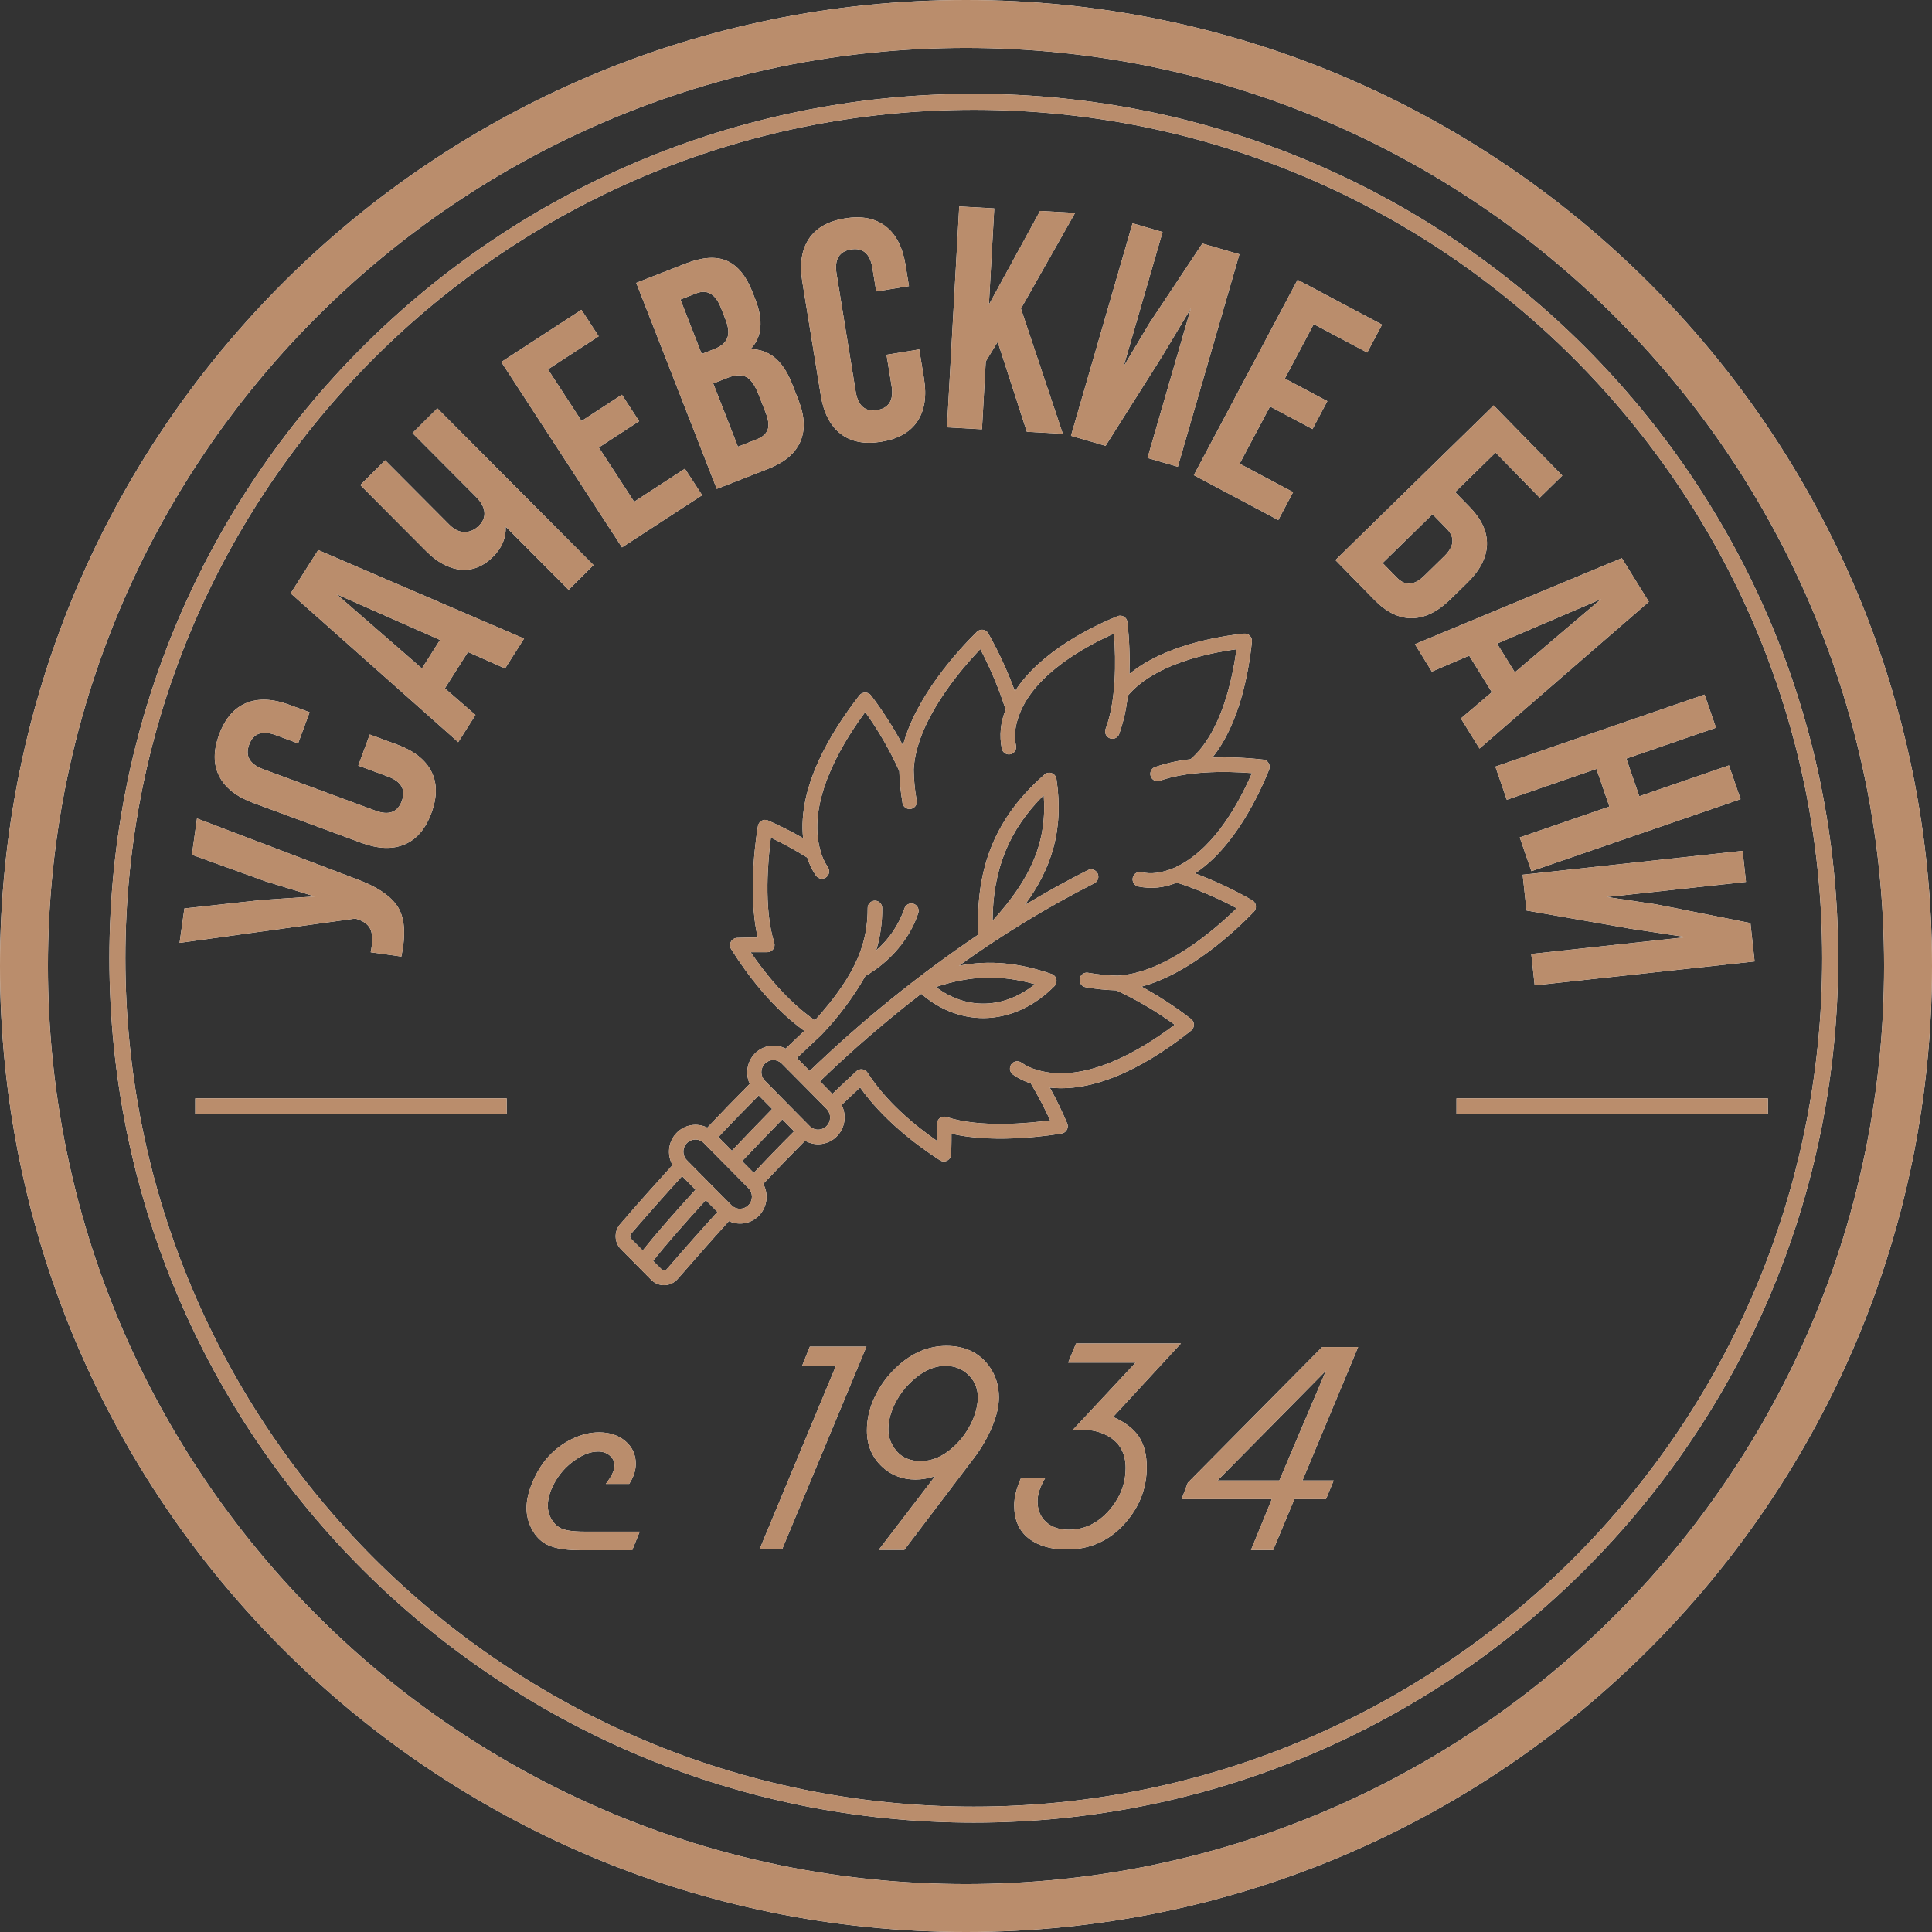 <svg width="232" height="232" viewBox="0 0 232 232" fill="none" xmlns="http://www.w3.org/2000/svg">
<rect x="0" y="0" width="232" height="232" fill="#333333" stroke="none"/>
<g id="Logo ">
<g id="Oval">
<path fill-rule="evenodd" clip-rule="evenodd" d="M0 116C0 180.065 51.935 232 116 232C180.065 232 232 180.065 232 116C232 51.935 180.065 0 116 0C51.935 0 0 51.935 0 116ZM226.248 116C226.248 176.888 176.888 226.248 116 226.248C55.112 226.248 5.752 176.888 5.752 116C5.752 55.112 55.112 5.752 116 5.752C176.888 5.752 226.248 55.112 226.248 116Z" fill="white"/>
<path fill-rule="evenodd" clip-rule="evenodd" d="M0 116C0 180.065 51.935 232 116 232C180.065 232 232 180.065 232 116C232 51.935 180.065 0 116 0C51.935 0 0 51.935 0 116ZM226.248 116C226.248 176.888 176.888 226.248 116 226.248C55.112 226.248 5.752 176.888 5.752 116C5.752 55.112 55.112 5.752 116 5.752C176.888 5.752 226.248 55.112 226.248 116Z" fill="#BA8D6C"/>
</g>
<g id="Oval_2">
<path fill-rule="evenodd" clip-rule="evenodd" d="M13.136 115.065C13.136 172.392 59.609 218.864 116.935 218.864C174.262 218.864 220.734 172.392 220.734 115.065C220.734 57.739 174.262 11.266 116.935 11.266C59.609 11.266 13.136 57.739 13.136 115.065ZM218.816 115.065C218.816 171.333 173.202 216.946 116.935 216.946C60.667 216.946 15.053 171.333 15.053 115.065C15.053 58.798 60.667 13.184 116.935 13.184C173.202 13.184 218.816 58.798 218.816 115.065Z" fill="white"/>
<path fill-rule="evenodd" clip-rule="evenodd" d="M13.136 115.065C13.136 172.392 59.609 218.864 116.935 218.864C174.262 218.864 220.734 172.392 220.734 115.065C220.734 57.739 174.262 11.266 116.935 11.266C59.609 11.266 13.136 57.739 13.136 115.065ZM218.816 115.065C218.816 171.333 173.202 216.946 116.935 216.946C60.667 216.946 15.053 171.333 15.053 115.065C15.053 58.798 60.667 13.184 116.935 13.184C173.202 13.184 218.816 58.798 218.816 115.065Z" fill="#BA8D6C"/>
</g>
<g id="Group">
<g id="&#209;&#131;">
<path fill-rule="evenodd" clip-rule="evenodd" d="M23.656 98.287L42.649 105.508C45.13 106.396 46.815 107.496 47.705 108.805C48.594 110.115 48.759 112.135 48.197 114.865L44.514 114.349C44.749 113.222 44.756 112.348 44.537 111.724C44.318 111.101 43.768 110.65 42.887 110.372L42.667 110.303L21.565 113.222L22.143 109.09L31.444 108.074L37.789 107.648L31.8 105.805L23.046 102.646L23.656 98.287Z" fill="white"/>
<path fill-rule="evenodd" clip-rule="evenodd" d="M23.656 98.287L42.649 105.508C45.13 106.396 46.815 107.496 47.705 108.805C48.594 110.115 48.759 112.135 48.197 114.865L44.514 114.349C44.749 113.222 44.756 112.348 44.537 111.724C44.318 111.101 43.768 110.65 42.887 110.372L42.667 110.303L21.565 113.222L22.143 109.09L31.444 108.074L37.789 107.648L31.8 105.805L23.046 102.646L23.656 98.287Z" fill="#BA8D6C"/>
</g>
<g id="&#209;&#129;">
<path fill-rule="evenodd" clip-rule="evenodd" d="M43.024 91.936L44.403 88.202L47.714 89.424C49.731 90.17 51.094 91.244 51.802 92.648C52.511 94.053 52.511 95.712 51.804 97.627C51.097 99.542 50.018 100.803 48.566 101.409C47.115 102.016 45.381 101.946 43.364 101.201L30.405 96.415C28.388 95.67 27.025 94.595 26.317 93.191C25.608 91.787 25.608 90.127 26.315 88.212C27.022 86.297 28.101 85.037 29.552 84.43C31.004 83.824 32.738 83.893 34.755 84.638L37.176 85.532L35.797 89.266L33.127 88.28C31.489 87.675 30.419 88.055 29.915 89.419C29.411 90.784 29.977 91.768 31.615 92.373L45.072 97.344C46.685 97.94 47.744 97.556 48.248 96.191C48.752 94.827 48.197 93.847 46.584 93.251L43.024 91.936Z" fill="white"/>
<path fill-rule="evenodd" clip-rule="evenodd" d="M43.024 91.936L44.403 88.202L47.714 89.424C49.731 90.17 51.094 91.244 51.802 92.648C52.511 94.053 52.511 95.712 51.804 97.627C51.097 99.542 50.018 100.803 48.566 101.409C47.115 102.016 45.381 101.946 43.364 101.201L30.405 96.415C28.388 95.67 27.025 94.595 26.317 93.191C25.608 91.787 25.608 90.127 26.315 88.212C27.022 86.297 28.101 85.037 29.552 84.43C31.004 83.824 32.738 83.893 34.755 84.638L37.176 85.532L35.797 89.266L33.127 88.28C31.489 87.675 30.419 88.055 29.915 89.419C29.411 90.784 29.977 91.768 31.615 92.373L45.072 97.344C46.685 97.94 47.744 97.556 48.248 96.191C48.752 94.827 48.197 93.847 46.584 93.251L43.024 91.936Z" fill="#BA8D6C"/>
</g>
<g id="&#208;&#176;">
<path fill-rule="evenodd" clip-rule="evenodd" d="M38.209 66.051L62.929 76.683L60.65 80.269L56.192 78.297L53.42 82.658L57.098 85.857L55.024 89.12L34.904 71.252L38.209 66.051ZM40.415 71.353L50.665 80.272L52.841 76.848L40.415 71.353Z" fill="white"/>
<path fill-rule="evenodd" clip-rule="evenodd" d="M38.209 66.051L62.929 76.683L60.65 80.269L56.192 78.297L53.42 82.658L57.098 85.857L55.024 89.12L34.904 71.252L38.209 66.051ZM40.415 71.353L50.665 80.272L52.841 76.848L40.415 71.353Z" fill="#BA8D6C"/>
</g>
<g id="&#209;&#135;">
<path fill-rule="evenodd" clip-rule="evenodd" d="M49.535 52.004L52.518 49.033L71.265 67.855L68.282 70.826L60.73 63.244C60.775 64.591 60.274 65.787 59.225 66.831C58.032 68.02 56.726 68.544 55.308 68.403C53.889 68.263 52.519 67.529 51.198 66.203L43.271 58.244L46.254 55.273L53.94 62.99C54.547 63.599 55.169 63.898 55.807 63.888C56.445 63.878 57.017 63.62 57.523 63.116C58.012 62.63 58.226 62.086 58.167 61.484C58.108 60.883 57.766 60.268 57.141 59.641L49.535 52.004Z" fill="white"/>
<path fill-rule="evenodd" clip-rule="evenodd" d="M49.535 52.004L52.518 49.033L71.265 67.855L68.282 70.826L60.73 63.244C60.775 64.591 60.274 65.787 59.225 66.831C58.032 68.02 56.726 68.544 55.308 68.403C53.889 68.263 52.519 67.529 51.198 66.203L43.271 58.244L46.254 55.273L53.94 62.99C54.547 63.599 55.169 63.898 55.807 63.888C56.445 63.878 57.017 63.62 57.523 63.116C58.012 62.63 58.226 62.086 58.167 61.484C58.108 60.883 57.766 60.268 57.141 59.641L49.535 52.004Z" fill="#BA8D6C"/>
</g>
<g id="&#208;&#181;">
<path fill-rule="evenodd" clip-rule="evenodd" d="M65.796 44.352L69.834 50.553L74.677 47.4L76.748 50.58L71.905 53.734L76.15 60.253L82.244 56.285L84.315 59.465L74.693 65.731L60.197 43.469L69.819 37.203L71.89 40.384L65.796 44.352Z" fill="white"/>
<path fill-rule="evenodd" clip-rule="evenodd" d="M65.796 44.352L69.834 50.553L74.677 47.4L76.748 50.58L71.905 53.734L76.15 60.253L82.244 56.285L84.315 59.465L74.693 65.731L60.197 43.469L69.819 37.203L71.89 40.384L65.796 44.352Z" fill="#BA8D6C"/>
</g>
<g id="&#208;&#178;">
<path fill-rule="evenodd" clip-rule="evenodd" d="M82.322 31.653C84.343 30.864 85.998 30.753 87.288 31.322C88.579 31.891 89.602 33.141 90.357 35.074L90.702 35.957C91.696 38.502 91.502 40.493 90.118 41.93C92.362 41.923 94.027 43.31 95.113 46.09L95.9 48.105C96.646 50.014 96.71 51.667 96.091 53.063C95.472 54.459 94.188 55.538 92.239 56.299L86.071 58.709L76.404 33.965L82.322 31.653ZM87.39 45.359L85.643 46.042L88.612 53.642L90.858 52.764C91.547 52.495 91.987 52.113 92.177 51.617C92.367 51.122 92.287 50.427 91.937 49.531L91.095 47.375C90.653 46.244 90.151 45.537 89.588 45.254C89.026 44.971 88.293 45.006 87.39 45.359ZM83.596 35.229L81.707 35.968L84.261 42.507L85.794 41.908C86.579 41.602 87.089 41.172 87.324 40.618C87.56 40.064 87.494 39.316 87.125 38.373L86.587 36.994C85.924 35.298 84.927 34.709 83.596 35.229Z" fill="white"/>
<path fill-rule="evenodd" clip-rule="evenodd" d="M82.322 31.653C84.343 30.864 85.998 30.753 87.288 31.322C88.579 31.891 89.602 33.141 90.357 35.074L90.702 35.957C91.696 38.502 91.502 40.493 90.118 41.93C92.362 41.923 94.027 43.31 95.113 46.09L95.9 48.105C96.646 50.014 96.71 51.667 96.091 53.063C95.472 54.459 94.188 55.538 92.239 56.299L86.071 58.709L76.404 33.965L82.322 31.653ZM87.39 45.359L85.643 46.042L88.612 53.642L90.858 52.764C91.547 52.495 91.987 52.113 92.177 51.617C92.367 51.122 92.287 50.427 91.937 49.531L91.095 47.375C90.653 46.244 90.151 45.537 89.588 45.254C89.026 44.971 88.293 45.006 87.39 45.359ZM83.596 35.229L81.707 35.968L84.261 42.507L85.794 41.908C86.579 41.602 87.089 41.172 87.324 40.618C87.56 40.064 87.494 39.316 87.125 38.373L86.587 36.994C85.924 35.298 84.927 34.709 83.596 35.229Z" fill="#BA8D6C"/>
</g>
<g id="&#209;&#129;_2">
<path fill-rule="evenodd" clip-rule="evenodd" d="M106.457 42.6L110.386 41.961L110.952 45.445C111.297 47.568 111.033 49.283 110.16 50.591C109.287 51.9 107.843 52.717 105.828 53.045C103.813 53.372 102.185 53.054 100.942 52.09C99.7 51.125 98.906 49.582 98.561 47.459L96.344 33.824C95.999 31.701 96.264 29.986 97.137 28.678C98.01 27.37 99.454 26.552 101.469 26.224C103.484 25.897 105.112 26.215 106.355 27.18C107.597 28.144 108.391 29.687 108.736 31.81L109.15 34.357L105.221 34.996L104.765 32.186C104.484 30.463 103.627 29.718 102.191 29.952C100.755 30.185 100.178 31.163 100.458 32.886L102.759 47.046C103.035 48.744 103.891 49.477 105.327 49.243C106.762 49.01 107.342 48.044 107.066 46.346L106.457 42.6Z" fill="white"/>
<path fill-rule="evenodd" clip-rule="evenodd" d="M106.457 42.6L110.386 41.961L110.952 45.445C111.297 47.568 111.033 49.283 110.16 50.591C109.287 51.9 107.843 52.717 105.828 53.045C103.813 53.372 102.185 53.054 100.942 52.09C99.7 51.125 98.906 49.582 98.561 47.459L96.344 33.824C95.999 31.701 96.264 29.986 97.137 28.678C98.01 27.37 99.454 26.552 101.469 26.224C103.484 25.897 105.112 26.215 106.355 27.18C107.597 28.144 108.391 29.687 108.736 31.81L109.15 34.357L105.221 34.996L104.765 32.186C104.484 30.463 103.627 29.718 102.191 29.952C100.755 30.185 100.178 31.163 100.458 32.886L102.759 47.046C103.035 48.744 103.891 49.477 105.327 49.243C106.762 49.01 107.342 48.044 107.066 46.346L106.457 42.6Z" fill="#BA8D6C"/>
</g>
<g id="&#208;&#186;">
<path fill-rule="evenodd" clip-rule="evenodd" d="M123.307 51.85L119.805 41.051L118.371 43.404L117.918 51.551L113.715 51.318L115.188 24.793L119.392 25.027L118.75 36.584L124.895 25.332L129.099 25.566L122.595 37.063L127.625 52.09L123.307 51.85Z" fill="white"/>
<path fill-rule="evenodd" clip-rule="evenodd" d="M123.307 51.85L119.805 41.051L118.371 43.404L117.918 51.551L113.715 51.318L115.188 24.793L119.392 25.027L118.75 36.584L124.895 25.332L129.099 25.566L122.595 37.063L127.625 52.09L123.307 51.85Z" fill="#BA8D6C"/>
</g>
<g id="&#208;&#184;">
<path fill-rule="evenodd" clip-rule="evenodd" d="M139.534 42.815L132.761 53.536L128.607 52.332L136 26.817L139.603 27.861L134.924 44.008L138.021 38.821L144.382 29.245L148.831 30.534L141.437 56.05L137.798 54.995L143.005 37.025L139.534 42.815Z" fill="white"/>
<path fill-rule="evenodd" clip-rule="evenodd" d="M139.534 42.815L132.761 53.536L128.607 52.332L136 26.817L139.603 27.861L134.924 44.008L138.021 38.821L144.382 29.245L148.831 30.534L141.437 56.05L137.798 54.995L143.005 37.025L139.534 42.815Z" fill="#BA8D6C"/>
</g>
<g id="&#208;&#181;_2">
<path fill-rule="evenodd" clip-rule="evenodd" d="M157.756 38.926L154.285 45.462L159.39 48.172L157.61 51.524L152.505 48.813L148.857 55.684L155.279 59.095L153.5 62.447L143.358 57.062L155.817 33.599L165.959 38.984L164.179 42.336L157.756 38.926Z" fill="white"/>
<path fill-rule="evenodd" clip-rule="evenodd" d="M157.756 38.926L154.285 45.462L159.39 48.172L157.61 51.524L152.505 48.813L148.857 55.684L155.279 59.095L153.5 62.447L143.358 57.062L155.817 33.599L165.959 38.984L164.179 42.336L157.756 38.926Z" fill="#BA8D6C"/>
</g>
<g id="&#208;&#177;">
<path fill-rule="evenodd" clip-rule="evenodd" d="M165.023 72.017L160.366 67.255L179.36 48.682L187.602 57.11L184.889 59.764L179.59 54.345L174.733 59.095L176.446 60.846C177.909 62.342 178.612 63.867 178.557 65.42C178.501 66.974 177.714 68.493 176.194 69.979L174.159 71.969C172.64 73.455 171.103 74.208 169.549 74.229C167.994 74.25 166.486 73.513 165.023 72.017ZM166.024 67.612L167.737 69.363C168.736 70.385 169.832 70.312 171.026 69.144L173.441 66.783C174.635 65.615 174.732 64.521 173.733 63.499L172.02 61.748L166.024 67.612Z" fill="white"/>
<path fill-rule="evenodd" clip-rule="evenodd" d="M165.023 72.017L160.366 67.255L179.36 48.682L187.602 57.11L184.889 59.764L179.59 54.345L174.733 59.095L176.446 60.846C177.909 62.342 178.612 63.867 178.557 65.42C178.501 66.974 177.714 68.493 176.194 69.979L174.159 71.969C172.64 73.455 171.103 74.208 169.549 74.229C167.994 74.25 166.486 73.513 165.023 72.017ZM166.024 67.612L167.737 69.363C168.736 70.385 169.832 70.312 171.026 69.144L173.441 66.783C174.635 65.615 174.732 64.521 173.733 63.499L172.02 61.748L166.024 67.612Z" fill="#BA8D6C"/>
</g>
<g id="&#208;&#176;_2">
<path fill-rule="evenodd" clip-rule="evenodd" d="M197.995 72.26L177.664 89.888L175.427 86.275L179.143 83.12L176.423 78.727L171.942 80.645L169.907 77.359L194.751 67.02L197.995 72.26ZM192.261 71.938L179.77 77.285L181.906 80.734L192.261 71.938Z" fill="white"/>
<path fill-rule="evenodd" clip-rule="evenodd" d="M197.995 72.26L177.664 89.888L175.427 86.275L179.143 83.12L176.423 78.727L171.942 80.645L169.907 77.359L194.751 67.02L197.995 72.26ZM192.261 71.938L179.77 77.285L181.906 80.734L192.261 71.938Z" fill="#BA8D6C"/>
</g>
<g id="&#208;&#189;">
<path fill-rule="evenodd" clip-rule="evenodd" d="M191.705 92.33L180.94 96.037L179.569 92.056L204.687 83.406L206.058 87.386L195.293 91.094L196.851 95.618L207.616 91.91L209.012 95.963L183.894 104.614L182.498 100.561L193.263 96.853L191.705 92.33Z" fill="white"/>
<path fill-rule="evenodd" clip-rule="evenodd" d="M191.705 92.33L180.94 96.037L179.569 92.056L204.687 83.406L206.058 87.386L195.293 91.094L196.851 95.618L207.616 91.91L209.012 95.963L183.894 104.614L182.498 100.561L193.263 96.853L191.705 92.33Z" fill="#BA8D6C"/>
</g>
<g id="&#208;&#184;_2">
<path fill-rule="evenodd" clip-rule="evenodd" d="M195.803 111.526L183.312 109.341L182.845 105.041L209.255 102.172L209.66 105.901L192.946 107.717L198.922 108.607L210.197 110.847L210.698 115.452L184.288 118.321L183.878 114.554L202.479 112.533L195.803 111.526Z" fill="white"/>
<path fill-rule="evenodd" clip-rule="evenodd" d="M195.803 111.526L183.312 109.341L182.845 105.041L209.255 102.172L209.66 105.901L192.946 107.717L198.922 108.607L210.197 110.847L210.698 115.452L184.288 118.321L183.878 114.554L202.479 112.533L195.803 111.526Z" fill="#BA8D6C"/>
</g>
</g>
<g id="Rectangle-path">
<path d="M23.444 131.894H60.841V133.763H23.444V131.894Z" fill="white"/>
<path d="M23.444 131.894H60.841V133.763H23.444V131.894Z" fill="#BA8D6C"/>
</g>
<g id="Rectangle-path_2">
<path d="M174.899 131.894H212.296V133.763H174.899V131.894Z" fill="white"/>
<path d="M174.899 131.894H212.296V133.763H174.899V131.894Z" fill="#BA8D6C"/>
</g>
<g id="4838485">
<g id="Shape">
<path fill-rule="evenodd" clip-rule="evenodd" d="M152.342 91.644C152.478 91.879 152.499 92.165 152.399 92.418C151.25 95.288 148.247 101.769 143.499 104.877C145.877 105.767 148.179 106.851 150.384 108.117C150.614 108.254 150.77 108.491 150.805 108.759C150.841 109.027 150.753 109.297 150.566 109.491C148.295 111.837 142.898 116.9 137.076 118.476C139.16 119.612 141.152 120.913 143.033 122.368C143.244 122.535 143.367 122.791 143.367 123.062C143.367 123.332 143.244 123.588 143.033 123.755C138.503 127.361 132.088 131.266 126.061 130.601C126.835 131.997 127.534 133.434 128.154 134.907C128.254 135.153 128.239 135.432 128.112 135.666C127.985 135.899 127.761 136.062 127.501 136.109L127.493 136.11C127.068 136.184 119.786 137.446 114.254 136.135C114.266 137.415 114.222 138.31 114.21 138.569L114.21 138.569L114.21 138.572L114.21 138.572C114.208 138.613 114.207 138.638 114.207 138.644C114.185 138.957 114.001 139.235 113.723 139.374C113.446 139.512 113.116 139.491 112.857 139.318C109.963 137.447 106.034 134.453 103.283 130.579C102.532 131.283 101.791 131.985 101.06 132.683C101.715 133.947 101.469 135.496 100.457 136.489C99.444 137.483 97.905 137.682 96.677 136.98C94.971 138.693 93.287 140.432 91.651 142.166C92.317 143.383 92.134 144.895 91.196 145.912C90.258 146.929 88.78 147.219 87.534 146.631C85.558 148.806 83.552 151.082 81.376 153.582C80.979 154.039 80.413 154.31 79.812 154.33C79.212 154.35 78.629 154.118 78.204 153.688L74.565 150.012C73.757 149.193 73.713 147.881 74.465 147.009C76.641 144.473 78.717 142.166 80.762 139.904C80.064 138.673 80.242 137.125 81.202 136.091C82.163 135.057 83.678 134.78 84.936 135.409C86.616 133.63 88.322 131.869 90.032 130.156C89.467 128.932 89.712 127.481 90.645 126.515C91.617 125.523 93.112 125.282 94.34 125.921C95.084 125.208 95.837 124.495 96.59 123.79C92.695 120.999 89.692 116.979 87.812 113.99C87.639 113.724 87.621 113.383 87.767 113.1C87.912 112.816 88.198 112.635 88.513 112.625C88.52 112.625 88.549 112.624 88.598 112.623C88.868 112.613 89.751 112.581 90.994 112.581C89.675 106.946 90.959 99.514 91.02 99.18C91.066 98.918 91.227 98.691 91.458 98.562C91.689 98.434 91.964 98.418 92.208 98.519C93.656 99.153 95.07 99.866 96.442 100.655C95.794 94.557 99.65 88.064 103.214 83.485C103.385 83.283 103.634 83.167 103.897 83.167C104.16 83.167 104.409 83.283 104.58 83.485C106.018 85.39 107.306 87.407 108.432 89.516C109.99 83.621 114.99 78.158 117.309 75.868C117.501 75.68 117.768 75.59 118.033 75.626C118.298 75.663 118.532 75.82 118.667 76.053C119.923 78.281 120.996 80.609 121.875 83.014C124.938 78.193 131.344 75.155 134.195 73.993C134.451 73.888 134.741 73.913 134.977 74.06C135.212 74.207 135.364 74.458 135.387 74.737C135.611 76.793 135.69 78.864 135.622 80.931C139.826 77.462 146.445 76.397 149.374 76.088C149.635 76.06 149.895 76.153 150.081 76.341C150.267 76.53 150.359 76.793 150.331 77.057C149.957 80.716 148.843 86.932 145.579 90.969C147.623 90.9 149.67 90.983 151.702 91.216C151.969 91.251 152.206 91.409 152.342 91.644ZM89.118 139.432L90.515 140.846C92.095 139.16 93.718 137.482 95.363 135.844L93.949 134.409C92.348 136.047 90.707 137.755 89.118 139.432ZM91.115 131.548L92.717 133.168C91.115 134.801 89.475 136.509 87.886 138.187L86.268 136.545C87.856 134.841 89.492 133.168 91.115 131.534V131.548ZM81.907 141.233C79.91 143.426 77.899 145.697 75.775 148.154C75.615 148.331 75.625 148.605 75.797 148.77L77.181 150.157C78.656 148.304 80.824 145.816 83.517 142.862L81.907 141.233ZM80.066 152.411C79.984 152.5 79.869 152.551 79.749 152.551C79.628 152.551 79.513 152.5 79.431 152.411L78.421 151.412C79.862 149.594 82.029 147.097 84.753 144.117L86.155 145.534C84.201 147.683 82.199 149.941 80.066 152.411ZM87.909 144.803C88.484 145.293 89.333 145.261 89.871 144.729C90.425 144.172 90.437 143.27 89.897 142.699L84.523 137.262C84.158 136.894 83.627 136.751 83.13 136.886C82.632 137.021 82.244 137.415 82.112 137.918C81.979 138.422 82.121 138.959 82.486 139.327L82.572 139.413C83.259 140.11 87.84 144.75 87.909 144.803ZM98.24 135.651C97.853 135.65 97.482 135.491 97.213 135.21L94.558 132.525L94.511 132.478C94.151 132.113 91.861 129.8 91.821 129.747C91.287 129.176 91.298 128.278 91.847 127.722C92.396 127.165 93.283 127.151 93.849 127.691C94.032 127.858 99.115 133.005 99.289 133.185C99.685 133.609 99.793 134.231 99.566 134.767C99.338 135.303 98.817 135.65 98.24 135.651ZM137.085 104.736C138.194 105.009 139.491 104.842 140.949 104.243C145.34 102.301 148.395 97.296 150.336 92.84C146.946 92.563 142.39 92.607 139.208 93.782C138.779 93.888 138.339 93.65 138.187 93.23C138.035 92.81 138.217 92.342 138.612 92.14C140.021 91.649 141.481 91.324 142.964 91.172C146.663 87.984 148.008 81.526 148.478 77.964C144.94 78.44 138.56 79.804 135.422 83.547C135.267 85.084 134.931 86.598 134.421 88.055C134.336 88.38 134.076 88.628 133.749 88.694C133.423 88.759 133.088 88.631 132.887 88.363C132.686 88.095 132.653 87.735 132.802 87.434C133.999 84.198 134.038 79.531 133.769 76.084C130.383 77.594 124.412 80.835 122.489 85.581C121.892 87.06 121.727 88.376 121.997 89.503C122.11 89.976 121.822 90.452 121.355 90.567C120.887 90.681 120.417 90.39 120.304 89.917C119.983 88.342 120.144 86.705 120.765 85.224C119.962 82.713 118.943 80.277 117.719 77.947C115.182 80.601 110.012 86.694 109.716 92.418C109.736 93.612 109.848 94.803 110.051 95.979C110.162 96.306 110.074 96.669 109.825 96.906C109.576 97.144 109.213 97.212 108.897 97.08C108.581 96.949 108.37 96.642 108.358 96.296C108.148 95.073 108.026 93.835 107.992 92.594C106.866 90.098 105.495 87.722 103.902 85.501C100.52 90.071 96.947 96.653 98.518 102.161C98.701 102.853 98.996 103.51 99.389 104.107C99.58 104.363 99.618 104.705 99.487 104.998C99.357 105.291 99.079 105.489 98.762 105.514C98.445 105.539 98.14 105.388 97.966 105.119C97.52 104.463 97.174 103.744 96.939 102.984C95.527 102.104 94.068 101.303 92.569 100.584C92.239 103.068 91.664 109.055 92.97 113.193C93.057 113.468 93.006 113.769 92.832 113.999C92.658 114.228 92.385 114.356 92.099 114.342H90.137C91.812 116.804 94.51 120.198 97.857 122.527C103.101 116.742 104.193 112.934 104.193 109.037C104.193 108.551 104.583 108.157 105.064 108.157C105.544 108.157 105.934 108.551 105.934 109.037C105.957 110.762 105.714 112.479 105.212 114.127C106.766 112.788 107.938 111.054 108.606 109.103C108.702 108.804 108.95 108.579 109.254 108.514C109.559 108.448 109.875 108.552 110.083 108.787C110.292 109.021 110.361 109.35 110.264 109.649C109.285 112.678 106.922 115.478 103.919 117.195C102.448 119.779 100.663 122.166 98.606 124.301C98.606 124.301 97.03 125.767 95.69 127.048L97.23 128.607C103.505 122.57 110.281 117.09 117.484 112.229C117.118 104.111 119.573 98.141 125.426 93.008C125.665 92.797 125.998 92.734 126.296 92.844C126.594 92.954 126.809 93.219 126.858 93.536C127.798 99.792 126.183 104.432 123.041 108.69C125.571 107.166 128.102 105.766 130.635 104.49C131.064 104.273 131.586 104.448 131.802 104.881C131.906 105.091 131.923 105.334 131.849 105.556C131.776 105.778 131.618 105.962 131.41 106.066C125.75 108.944 120.315 112.254 115.151 115.967C118.859 115.267 122.328 115.602 126.279 116.962C126.564 117.06 126.779 117.3 126.847 117.596C126.915 117.893 126.827 118.204 126.614 118.419C121.914 123.174 115.443 123.531 110.625 119.335C106.382 122.606 102.321 126.113 98.462 129.839L99.95 131.363C100.899 130.456 101.874 129.536 102.857 128.624C103.046 128.454 103.298 128.375 103.549 128.408C103.799 128.441 104.024 128.583 104.163 128.796C106.391 132.265 109.729 135.065 112.514 136.998C112.531 136.637 112.526 136.225 112.52 135.773V135.773V135.773C112.517 135.53 112.514 135.276 112.514 135.012C112.5 134.724 112.627 134.447 112.854 134.271C113.081 134.096 113.378 134.044 113.65 134.132C117.741 135.47 123.677 134.872 126.114 134.537C125.415 133.017 124.636 131.535 123.781 130.099C123.03 129.862 122.319 129.511 121.67 129.06C121.405 128.884 121.255 128.575 121.28 128.255C121.305 127.934 121.5 127.653 121.79 127.521C122.08 127.389 122.418 127.427 122.671 127.621C123.26 128.02 123.91 128.318 124.595 128.501C130.296 130.165 137.041 126.102 141.062 123.055C138.866 121.446 136.518 120.061 134.051 118.921C132.824 118.888 131.601 118.764 130.392 118.551C130.078 118.506 129.813 118.292 129.7 117.992C129.588 117.692 129.646 117.354 129.851 117.109C130.056 116.865 130.377 116.753 130.687 116.817C131.851 117.02 133.028 117.135 134.208 117.16C139.883 116.852 145.897 111.626 148.508 109.064C146.203 107.826 143.794 106.794 141.31 105.982C139.847 106.61 138.229 106.773 136.671 106.449C136.369 106.374 136.129 106.142 136.042 105.839C135.954 105.537 136.033 105.211 136.248 104.983C136.463 104.756 136.782 104.661 137.085 104.736ZM112.383 118.521C116.565 117.134 120.182 117.028 124.277 118.19C120.569 121.175 116.052 121.299 112.383 118.521ZM119.19 110.569C119.221 104.406 121.161 99.647 125.335 95.486C125.74 100.945 123.921 105.405 119.19 110.569Z" fill="white"/>
<path fill-rule="evenodd" clip-rule="evenodd" d="M152.342 91.644C152.478 91.879 152.499 92.165 152.399 92.418C151.25 95.288 148.247 101.769 143.499 104.877C145.877 105.767 148.179 106.851 150.384 108.117C150.614 108.254 150.77 108.491 150.805 108.759C150.841 109.027 150.753 109.297 150.566 109.491C148.295 111.837 142.898 116.9 137.076 118.476C139.16 119.612 141.152 120.913 143.033 122.368C143.244 122.535 143.367 122.791 143.367 123.062C143.367 123.332 143.244 123.588 143.033 123.755C138.503 127.361 132.088 131.266 126.061 130.601C126.835 131.997 127.534 133.434 128.154 134.907C128.254 135.153 128.239 135.432 128.112 135.666C127.985 135.899 127.761 136.062 127.501 136.109L127.493 136.11C127.068 136.184 119.786 137.446 114.254 136.135C114.266 137.415 114.222 138.31 114.21 138.569L114.21 138.569L114.21 138.572L114.21 138.572C114.208 138.613 114.207 138.638 114.207 138.644C114.185 138.957 114.001 139.235 113.723 139.374C113.446 139.512 113.116 139.491 112.857 139.318C109.963 137.447 106.034 134.453 103.283 130.579C102.532 131.283 101.791 131.985 101.06 132.683C101.715 133.947 101.469 135.496 100.457 136.489C99.444 137.483 97.905 137.682 96.677 136.98C94.971 138.693 93.287 140.432 91.651 142.166C92.317 143.383 92.134 144.895 91.196 145.912C90.258 146.929 88.78 147.219 87.534 146.631C85.558 148.806 83.552 151.082 81.376 153.582C80.979 154.039 80.413 154.31 79.812 154.33C79.212 154.35 78.629 154.118 78.204 153.688L74.565 150.012C73.757 149.193 73.713 147.881 74.465 147.009C76.641 144.473 78.717 142.166 80.762 139.904C80.064 138.673 80.242 137.125 81.202 136.091C82.163 135.057 83.678 134.78 84.936 135.409C86.616 133.63 88.322 131.869 90.032 130.156C89.467 128.932 89.712 127.481 90.645 126.515C91.617 125.523 93.112 125.282 94.34 125.921C95.084 125.208 95.837 124.495 96.59 123.79C92.695 120.999 89.692 116.979 87.812 113.99C87.639 113.724 87.621 113.383 87.767 113.1C87.912 112.816 88.198 112.635 88.513 112.625C88.52 112.625 88.549 112.624 88.598 112.623C88.868 112.613 89.751 112.581 90.994 112.581C89.675 106.946 90.959 99.514 91.02 99.18C91.066 98.918 91.227 98.691 91.458 98.562C91.689 98.434 91.964 98.418 92.208 98.519C93.656 99.153 95.07 99.866 96.442 100.655C95.794 94.557 99.65 88.064 103.214 83.485C103.385 83.283 103.634 83.167 103.897 83.167C104.16 83.167 104.409 83.283 104.58 83.485C106.018 85.39 107.306 87.407 108.432 89.516C109.99 83.621 114.99 78.158 117.309 75.868C117.501 75.68 117.768 75.59 118.033 75.626C118.298 75.663 118.532 75.82 118.667 76.053C119.923 78.281 120.996 80.609 121.875 83.014C124.938 78.193 131.344 75.155 134.195 73.993C134.451 73.888 134.741 73.913 134.977 74.06C135.212 74.207 135.364 74.458 135.387 74.737C135.611 76.793 135.69 78.864 135.622 80.931C139.826 77.462 146.445 76.397 149.374 76.088C149.635 76.06 149.895 76.153 150.081 76.341C150.267 76.53 150.359 76.793 150.331 77.057C149.957 80.716 148.843 86.932 145.579 90.969C147.623 90.9 149.67 90.983 151.702 91.216C151.969 91.251 152.206 91.409 152.342 91.644ZM89.118 139.432L90.515 140.846C92.095 139.16 93.718 137.482 95.363 135.844L93.949 134.409C92.348 136.047 90.707 137.755 89.118 139.432ZM91.115 131.548L92.717 133.168C91.115 134.801 89.475 136.509 87.886 138.187L86.268 136.545C87.856 134.841 89.492 133.168 91.115 131.534V131.548ZM81.907 141.233C79.91 143.426 77.899 145.697 75.775 148.154C75.615 148.331 75.625 148.605 75.797 148.77L77.181 150.157C78.656 148.304 80.824 145.816 83.517 142.862L81.907 141.233ZM80.066 152.411C79.984 152.5 79.869 152.551 79.749 152.551C79.628 152.551 79.513 152.5 79.431 152.411L78.421 151.412C79.862 149.594 82.029 147.097 84.753 144.117L86.155 145.534C84.201 147.683 82.199 149.941 80.066 152.411ZM87.909 144.803C88.484 145.293 89.333 145.261 89.871 144.729C90.425 144.172 90.437 143.27 89.897 142.699L84.523 137.262C84.158 136.894 83.627 136.751 83.13 136.886C82.632 137.021 82.244 137.415 82.112 137.918C81.979 138.422 82.121 138.959 82.486 139.327L82.572 139.413C83.259 140.11 87.84 144.75 87.909 144.803ZM98.24 135.651C97.853 135.65 97.482 135.491 97.213 135.21L94.558 132.525L94.511 132.478C94.151 132.113 91.861 129.8 91.821 129.747C91.287 129.176 91.298 128.278 91.847 127.722C92.396 127.165 93.283 127.151 93.849 127.691C94.032 127.858 99.115 133.005 99.289 133.185C99.685 133.609 99.793 134.231 99.566 134.767C99.338 135.303 98.817 135.65 98.24 135.651ZM137.085 104.736C138.194 105.009 139.491 104.842 140.949 104.243C145.34 102.301 148.395 97.296 150.336 92.84C146.946 92.563 142.39 92.607 139.208 93.782C138.779 93.888 138.339 93.65 138.187 93.23C138.035 92.81 138.217 92.342 138.612 92.14C140.021 91.649 141.481 91.324 142.964 91.172C146.663 87.984 148.008 81.526 148.478 77.964C144.94 78.44 138.56 79.804 135.422 83.547C135.267 85.084 134.931 86.598 134.421 88.055C134.336 88.38 134.076 88.628 133.749 88.694C133.423 88.759 133.088 88.631 132.887 88.363C132.686 88.095 132.653 87.735 132.802 87.434C133.999 84.198 134.038 79.531 133.769 76.084C130.383 77.594 124.412 80.835 122.489 85.581C121.892 87.06 121.727 88.376 121.997 89.503C122.11 89.976 121.822 90.452 121.355 90.567C120.887 90.681 120.417 90.39 120.304 89.917C119.983 88.342 120.144 86.705 120.765 85.224C119.962 82.713 118.943 80.277 117.719 77.947C115.182 80.601 110.012 86.694 109.716 92.418C109.736 93.612 109.848 94.803 110.051 95.979C110.162 96.306 110.074 96.669 109.825 96.906C109.576 97.144 109.213 97.212 108.897 97.08C108.581 96.949 108.37 96.642 108.358 96.296C108.148 95.073 108.026 93.835 107.992 92.594C106.866 90.098 105.495 87.722 103.902 85.501C100.52 90.071 96.947 96.653 98.518 102.161C98.701 102.853 98.996 103.51 99.389 104.107C99.58 104.363 99.618 104.705 99.487 104.998C99.357 105.291 99.079 105.489 98.762 105.514C98.445 105.539 98.14 105.388 97.966 105.119C97.52 104.463 97.174 103.744 96.939 102.984C95.527 102.104 94.068 101.303 92.569 100.584C92.239 103.068 91.664 109.055 92.97 113.193C93.057 113.468 93.006 113.769 92.832 113.999C92.658 114.228 92.385 114.356 92.099 114.342H90.137C91.812 116.804 94.51 120.198 97.857 122.527C103.101 116.742 104.193 112.934 104.193 109.037C104.193 108.551 104.583 108.157 105.064 108.157C105.544 108.157 105.934 108.551 105.934 109.037C105.957 110.762 105.714 112.479 105.212 114.127C106.766 112.788 107.938 111.054 108.606 109.103C108.702 108.804 108.95 108.579 109.254 108.514C109.559 108.448 109.875 108.552 110.083 108.787C110.292 109.021 110.361 109.35 110.264 109.649C109.285 112.678 106.922 115.478 103.919 117.195C102.448 119.779 100.663 122.166 98.606 124.301C98.606 124.301 97.03 125.767 95.69 127.048L97.23 128.607C103.505 122.57 110.281 117.09 117.484 112.229C117.118 104.111 119.573 98.141 125.426 93.008C125.665 92.797 125.998 92.734 126.296 92.844C126.594 92.954 126.809 93.219 126.858 93.536C127.798 99.792 126.183 104.432 123.041 108.69C125.571 107.166 128.102 105.766 130.635 104.49C131.064 104.273 131.586 104.448 131.802 104.881C131.906 105.091 131.923 105.334 131.849 105.556C131.776 105.778 131.618 105.962 131.41 106.066C125.75 108.944 120.315 112.254 115.151 115.967C118.859 115.267 122.328 115.602 126.279 116.962C126.564 117.06 126.779 117.3 126.847 117.596C126.915 117.893 126.827 118.204 126.614 118.419C121.914 123.174 115.443 123.531 110.625 119.335C106.382 122.606 102.321 126.113 98.462 129.839L99.95 131.363C100.899 130.456 101.874 129.536 102.857 128.624C103.046 128.454 103.298 128.375 103.549 128.408C103.799 128.441 104.024 128.583 104.163 128.796C106.391 132.265 109.729 135.065 112.514 136.998C112.531 136.637 112.526 136.225 112.52 135.773V135.773V135.773C112.517 135.53 112.514 135.276 112.514 135.012C112.5 134.724 112.627 134.447 112.854 134.271C113.081 134.096 113.378 134.044 113.65 134.132C117.741 135.47 123.677 134.872 126.114 134.537C125.415 133.017 124.636 131.535 123.781 130.099C123.03 129.862 122.319 129.511 121.67 129.06C121.405 128.884 121.255 128.575 121.28 128.255C121.305 127.934 121.5 127.653 121.79 127.521C122.08 127.389 122.418 127.427 122.671 127.621C123.26 128.02 123.91 128.318 124.595 128.501C130.296 130.165 137.041 126.102 141.062 123.055C138.866 121.446 136.518 120.061 134.051 118.921C132.824 118.888 131.601 118.764 130.392 118.551C130.078 118.506 129.813 118.292 129.7 117.992C129.588 117.692 129.646 117.354 129.851 117.109C130.056 116.865 130.377 116.753 130.687 116.817C131.851 117.02 133.028 117.135 134.208 117.16C139.883 116.852 145.897 111.626 148.508 109.064C146.203 107.826 143.794 106.794 141.31 105.982C139.847 106.61 138.229 106.773 136.671 106.449C136.369 106.374 136.129 106.142 136.042 105.839C135.954 105.537 136.033 105.211 136.248 104.983C136.463 104.756 136.782 104.661 137.085 104.736ZM112.383 118.521C116.565 117.134 120.182 117.028 124.277 118.19C120.569 121.175 116.052 121.299 112.383 118.521ZM119.19 110.569C119.221 104.406 121.161 99.647 125.335 95.486C125.74 100.945 123.921 105.405 119.19 110.569Z" fill="#BA8D6C"/>
</g>
</g>
<g id="c 1934">
<path fill-rule="evenodd" clip-rule="evenodd" d="M75.914 186.156H69.662C67.6 186.156 66.133 185.848 65.26 185.231C64.643 184.809 64.15 184.219 63.781 183.459C63.413 182.699 63.228 181.905 63.228 181.077C63.228 180.129 63.48 179.069 63.984 177.895C64.489 176.721 65.124 175.713 65.892 174.87C66.719 173.982 67.671 173.282 68.747 172.771C69.823 172.259 70.888 172.003 71.941 172.003C73.22 172.003 74.274 172.357 75.102 173.064C75.929 173.772 76.343 174.674 76.343 175.773C76.343 176.586 76.08 177.391 75.553 178.188H72.754C73.446 177.285 73.792 176.555 73.792 175.999C73.792 175.517 73.604 175.115 73.228 174.791C72.852 174.467 72.385 174.306 71.828 174.306C70.805 174.306 69.722 174.765 68.578 175.683C67.75 176.345 67.077 177.154 66.558 178.109C66.039 179.065 65.779 179.971 65.779 180.829C65.779 181.386 65.918 181.909 66.197 182.398C66.475 182.887 66.84 183.252 67.291 183.493C67.818 183.779 68.796 183.922 70.226 183.922H76.817L75.914 186.156ZM93.93 186.021H91.221L100.386 164.013H96.323L97.248 161.71H104.043L93.93 186.021ZM112.295 177.263C111.467 177.534 110.685 177.669 109.947 177.669C108.367 177.669 107.028 177.158 105.929 176.134C104.71 174.991 104.101 173.538 104.101 171.778C104.101 170.438 104.402 169.122 105.004 167.828C105.651 166.443 106.546 165.217 107.69 164.148C109.496 162.463 111.482 161.62 113.649 161.62C115.831 161.62 117.517 162.403 118.705 163.968C119.533 165.066 119.947 166.345 119.947 167.805C119.947 168.843 119.676 170.017 119.134 171.326C118.593 172.635 117.84 173.922 116.877 175.186L108.593 186.111H105.523L112.295 177.263ZM113.514 164.013C112.069 164.028 110.662 164.705 109.293 166.044C108.495 166.827 107.859 167.722 107.385 168.73C106.911 169.739 106.674 170.709 106.674 171.642C106.674 172.605 106.998 173.471 107.645 174.238C108.337 175.051 109.315 175.457 110.579 175.457C111.949 175.457 113.258 174.885 114.507 173.742C115.35 172.974 116.034 172.071 116.561 171.033C117.088 169.994 117.374 168.979 117.419 167.985C117.464 166.917 117.14 166.007 116.448 165.254C115.681 164.427 114.702 164.013 113.514 164.013ZM133.662 170.152C135.076 170.769 136.103 171.552 136.743 172.5C137.382 173.448 137.702 174.674 137.702 176.179C137.702 178.542 136.942 180.656 135.422 182.522C133.511 184.885 131.066 186.066 128.086 186.066C126.19 186.066 124.67 185.622 123.526 184.734C122.368 183.831 121.788 182.507 121.788 180.762C121.788 179.798 122.067 178.692 122.624 177.443H125.535C124.903 178.497 124.587 179.437 124.587 180.265C124.587 181.303 124.926 182.135 125.603 182.759C126.28 183.384 127.191 183.696 128.334 183.696C130.366 183.696 132.097 182.786 133.526 180.965C134.625 179.55 135.174 177.993 135.174 176.292C135.174 174.516 134.459 173.23 133.03 172.432C132.142 171.936 131.111 171.687 129.937 171.687C129.681 171.687 129.29 171.717 128.763 171.778L136.37 163.629H128.267L129.215 161.327H141.81L133.662 170.152ZM156.405 177.782H160.152L159.227 180.017H155.435L152.884 186.134H150.22L152.726 180.017H141.891L142.636 178.053L158.775 161.755H163.087L156.405 177.782ZM159.227 164.599L146.203 177.782H153.629L159.227 164.599Z" fill="white"/>
<path fill-rule="evenodd" clip-rule="evenodd" d="M75.914 186.156H69.662C67.6 186.156 66.133 185.848 65.26 185.231C64.643 184.809 64.15 184.219 63.781 183.459C63.413 182.699 63.228 181.905 63.228 181.077C63.228 180.129 63.48 179.069 63.984 177.895C64.489 176.721 65.124 175.713 65.892 174.87C66.719 173.982 67.671 173.282 68.747 172.771C69.823 172.259 70.888 172.003 71.941 172.003C73.22 172.003 74.274 172.357 75.102 173.064C75.929 173.772 76.343 174.674 76.343 175.773C76.343 176.586 76.08 177.391 75.553 178.188H72.754C73.446 177.285 73.792 176.555 73.792 175.999C73.792 175.517 73.604 175.115 73.228 174.791C72.852 174.467 72.385 174.306 71.828 174.306C70.805 174.306 69.722 174.765 68.578 175.683C67.75 176.345 67.077 177.154 66.558 178.109C66.039 179.065 65.779 179.971 65.779 180.829C65.779 181.386 65.918 181.909 66.197 182.398C66.475 182.887 66.84 183.252 67.291 183.493C67.818 183.779 68.796 183.922 70.226 183.922H76.817L75.914 186.156ZM93.93 186.021H91.221L100.386 164.013H96.323L97.248 161.71H104.043L93.93 186.021ZM112.295 177.263C111.467 177.534 110.685 177.669 109.947 177.669C108.367 177.669 107.028 177.158 105.929 176.134C104.71 174.991 104.101 173.538 104.101 171.778C104.101 170.438 104.402 169.122 105.004 167.828C105.651 166.443 106.546 165.217 107.69 164.148C109.496 162.463 111.482 161.62 113.649 161.62C115.831 161.62 117.517 162.403 118.705 163.968C119.533 165.066 119.947 166.345 119.947 167.805C119.947 168.843 119.676 170.017 119.134 171.326C118.593 172.635 117.84 173.922 116.877 175.186L108.593 186.111H105.523L112.295 177.263ZM113.514 164.013C112.069 164.028 110.662 164.705 109.293 166.044C108.495 166.827 107.859 167.722 107.385 168.73C106.911 169.739 106.674 170.709 106.674 171.642C106.674 172.605 106.998 173.471 107.645 174.238C108.337 175.051 109.315 175.457 110.579 175.457C111.949 175.457 113.258 174.885 114.507 173.742C115.35 172.974 116.034 172.071 116.561 171.033C117.088 169.994 117.374 168.979 117.419 167.985C117.464 166.917 117.14 166.007 116.448 165.254C115.681 164.427 114.702 164.013 113.514 164.013ZM133.662 170.152C135.076 170.769 136.103 171.552 136.743 172.5C137.382 173.448 137.702 174.674 137.702 176.179C137.702 178.542 136.942 180.656 135.422 182.522C133.511 184.885 131.066 186.066 128.086 186.066C126.19 186.066 124.67 185.622 123.526 184.734C122.368 183.831 121.788 182.507 121.788 180.762C121.788 179.798 122.067 178.692 122.624 177.443H125.535C124.903 178.497 124.587 179.437 124.587 180.265C124.587 181.303 124.926 182.135 125.603 182.759C126.28 183.384 127.191 183.696 128.334 183.696C130.366 183.696 132.097 182.786 133.526 180.965C134.625 179.55 135.174 177.993 135.174 176.292C135.174 174.516 134.459 173.23 133.03 172.432C132.142 171.936 131.111 171.687 129.937 171.687C129.681 171.687 129.29 171.717 128.763 171.778L136.37 163.629H128.267L129.215 161.327H141.81L133.662 170.152ZM156.405 177.782H160.152L159.227 180.017H155.435L152.884 186.134H150.22L152.726 180.017H141.891L142.636 178.053L158.775 161.755H163.087L156.405 177.782ZM159.227 164.599L146.203 177.782H153.629L159.227 164.599Z" fill="#BA8D6C"/>
</g>
</g>
</svg>
